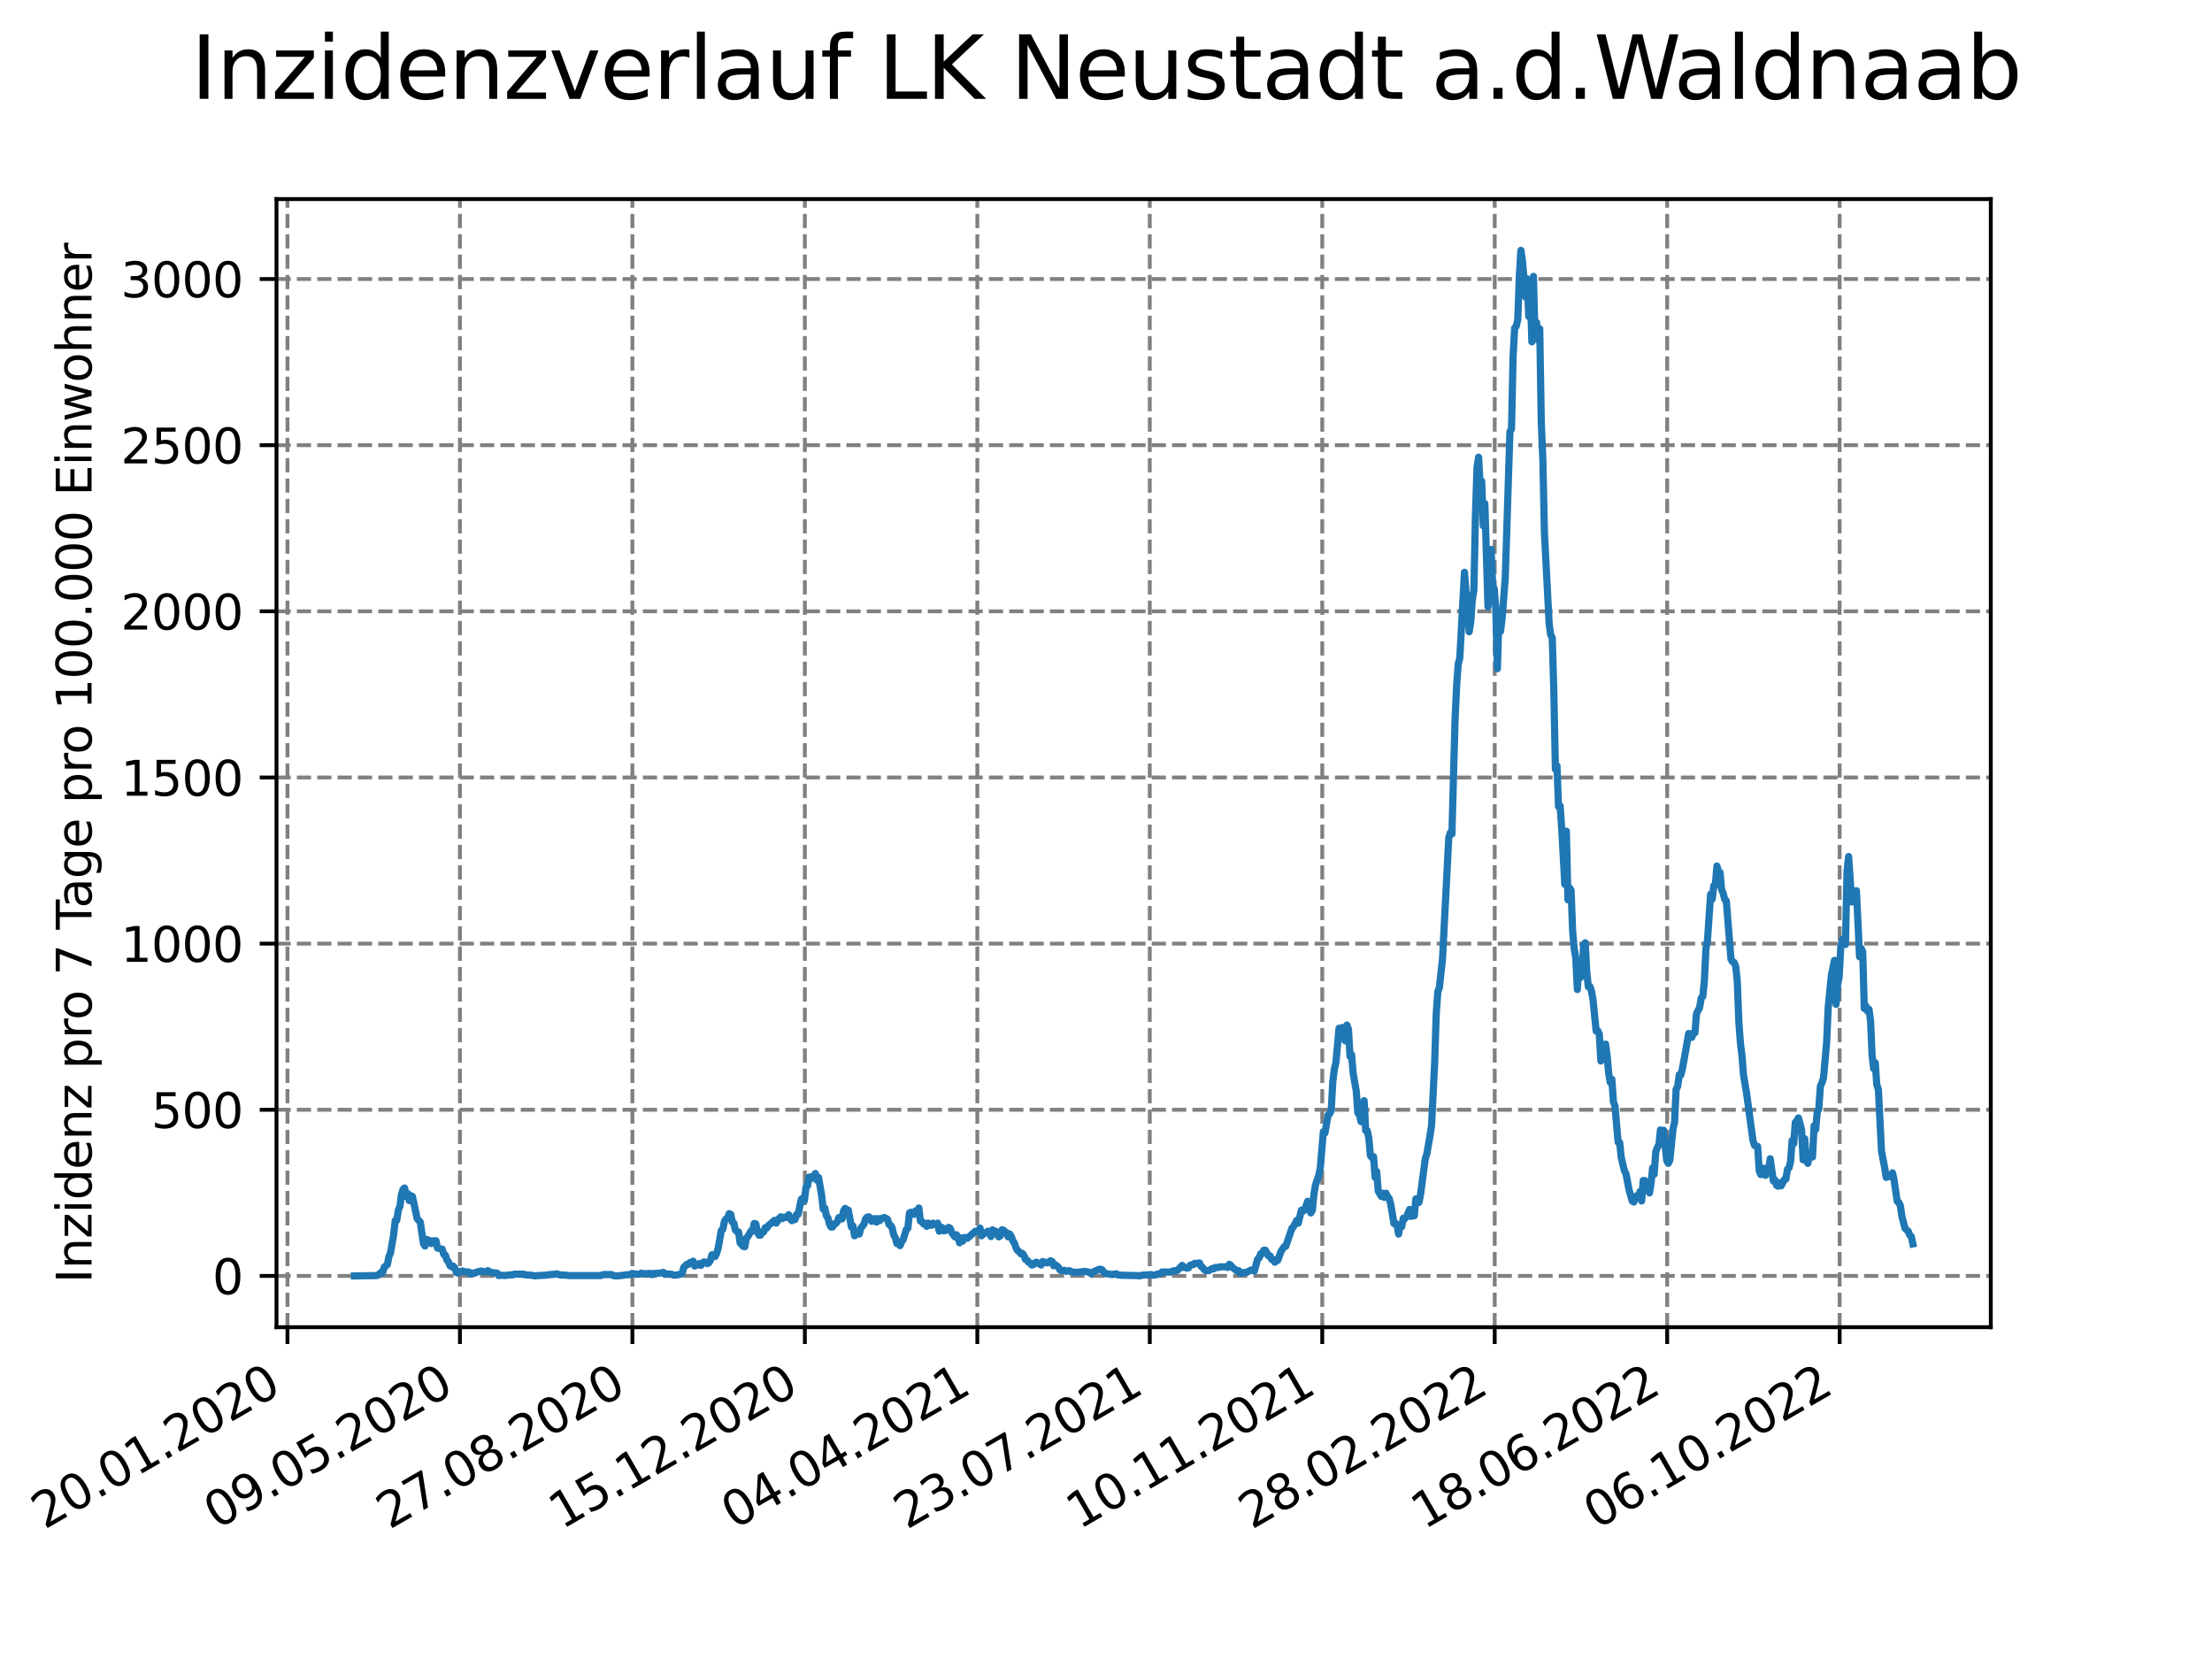 <?xml version="1.0" encoding="utf-8" standalone="no"?>
<!DOCTYPE svg PUBLIC "-//W3C//DTD SVG 1.1//EN"
  "http://www.w3.org/Graphics/SVG/1.1/DTD/svg11.dtd">
<svg xmlns:xlink="http://www.w3.org/1999/xlink" width="460.8pt" height="345.6pt" viewBox="0 0 460.8 345.6" xmlns="http://www.w3.org/2000/svg" version="1.1">
 <defs>
  <style type="text/css">*{stroke-linejoin: round; stroke-linecap: butt}</style>
 </defs>
 <g id="figure_1">
  <g id="patch_1">
   <path d="M 0 345.6 
L 460.8 345.6 
L 460.8 0 
L 0 0 
z
" style="fill: #ffffff"/>
  </g>
  <g id="axes_1">
   <g id="patch_2">
    <path d="M 57.6 276.48 
L 414.72 276.48 
L 414.72 41.472 
L 57.6 41.472 
z
" style="fill: #ffffff"/>
   </g>
   <g id="matplotlib.axis_1">
    <g id="xtick_1">
     <g id="line2d_1">
      <path d="M 59.884 276.48 
L 59.884 41.472 
" clip-path="url(#p2a09c86f92)" style="fill: none; stroke-dasharray: 2.96,1.28; stroke-dashoffset: 0; stroke: #808080; stroke-width: 0.8"/>
     </g>
     <g id="line2d_2">
      <defs>
       <path id="m242b566ea8" d="M 0 0 
L 0 3.5 
" style="stroke: #000000; stroke-width: 0.8"/>
      </defs>
      <g>
       <use xlink:href="#m242b566ea8" x="59.884" y="276.48" style="stroke: #000000; stroke-width: 0.8"/>
      </g>
     </g>
     <g id="text_1">
      <!-- 20.01.2020 -->
      <g transform="translate(9.258 318.689) rotate(-30) scale(0.1 -0.1)">
       <defs>
        <path id="DejaVuSans-32" d="M 1228 531 
L 3431 531 
L 3431 0 
L 469 0 
L 469 531 
Q 828 903 1448 1529 
Q 2069 2156 2228 2338 
Q 2531 2678 2651 2914 
Q 2772 3150 2772 3378 
Q 2772 3750 2511 3984 
Q 2250 4219 1831 4219 
Q 1534 4219 1204 4116 
Q 875 4013 500 3803 
L 500 4441 
Q 881 4594 1212 4672 
Q 1544 4750 1819 4750 
Q 2544 4750 2975 4387 
Q 3406 4025 3406 3419 
Q 3406 3131 3298 2873 
Q 3191 2616 2906 2266 
Q 2828 2175 2409 1742 
Q 1991 1309 1228 531 
z
" transform="scale(0.016)"/>
        <path id="DejaVuSans-30" d="M 2034 4250 
Q 1547 4250 1301 3770 
Q 1056 3291 1056 2328 
Q 1056 1369 1301 889 
Q 1547 409 2034 409 
Q 2525 409 2770 889 
Q 3016 1369 3016 2328 
Q 3016 3291 2770 3770 
Q 2525 4250 2034 4250 
z
M 2034 4750 
Q 2819 4750 3233 4129 
Q 3647 3509 3647 2328 
Q 3647 1150 3233 529 
Q 2819 -91 2034 -91 
Q 1250 -91 836 529 
Q 422 1150 422 2328 
Q 422 3509 836 4129 
Q 1250 4750 2034 4750 
z
" transform="scale(0.016)"/>
        <path id="DejaVuSans-2e" d="M 684 794 
L 1344 794 
L 1344 0 
L 684 0 
L 684 794 
z
" transform="scale(0.016)"/>
        <path id="DejaVuSans-31" d="M 794 531 
L 1825 531 
L 1825 4091 
L 703 3866 
L 703 4441 
L 1819 4666 
L 2450 4666 
L 2450 531 
L 3481 531 
L 3481 0 
L 794 0 
L 794 531 
z
" transform="scale(0.016)"/>
       </defs>
       <use xlink:href="#DejaVuSans-32"/>
       <use xlink:href="#DejaVuSans-30" x="63.623"/>
       <use xlink:href="#DejaVuSans-2e" x="127.246"/>
       <use xlink:href="#DejaVuSans-30" x="159.033"/>
       <use xlink:href="#DejaVuSans-31" x="222.656"/>
       <use xlink:href="#DejaVuSans-2e" x="286.279"/>
       <use xlink:href="#DejaVuSans-32" x="318.066"/>
       <use xlink:href="#DejaVuSans-30" x="381.689"/>
       <use xlink:href="#DejaVuSans-32" x="445.312"/>
       <use xlink:href="#DejaVuSans-30" x="508.936"/>
      </g>
     </g>
    </g>
    <g id="xtick_2">
     <g id="line2d_3">
      <path d="M 95.811 276.48 
L 95.811 41.472 
" clip-path="url(#p2a09c86f92)" style="fill: none; stroke-dasharray: 2.96,1.28; stroke-dashoffset: 0; stroke: #808080; stroke-width: 0.8"/>
     </g>
     <g id="line2d_4">
      <g>
       <use xlink:href="#m242b566ea8" x="95.811" y="276.48" style="stroke: #000000; stroke-width: 0.8"/>
      </g>
     </g>
     <g id="text_2">
      <!-- 09.05.2020 -->
      <g transform="translate(45.186 318.689) rotate(-30) scale(0.1 -0.1)">
       <defs>
        <path id="DejaVuSans-39" d="M 703 97 
L 703 672 
Q 941 559 1184 500 
Q 1428 441 1663 441 
Q 2288 441 2617 861 
Q 2947 1281 2994 2138 
Q 2813 1869 2534 1725 
Q 2256 1581 1919 1581 
Q 1219 1581 811 2004 
Q 403 2428 403 3163 
Q 403 3881 828 4315 
Q 1253 4750 1959 4750 
Q 2769 4750 3195 4129 
Q 3622 3509 3622 2328 
Q 3622 1225 3098 567 
Q 2575 -91 1691 -91 
Q 1453 -91 1209 -44 
Q 966 3 703 97 
z
M 1959 2075 
Q 2384 2075 2632 2365 
Q 2881 2656 2881 3163 
Q 2881 3666 2632 3958 
Q 2384 4250 1959 4250 
Q 1534 4250 1286 3958 
Q 1038 3666 1038 3163 
Q 1038 2656 1286 2365 
Q 1534 2075 1959 2075 
z
" transform="scale(0.016)"/>
        <path id="DejaVuSans-35" d="M 691 4666 
L 3169 4666 
L 3169 4134 
L 1269 4134 
L 1269 2991 
Q 1406 3038 1543 3061 
Q 1681 3084 1819 3084 
Q 2600 3084 3056 2656 
Q 3513 2228 3513 1497 
Q 3513 744 3044 326 
Q 2575 -91 1722 -91 
Q 1428 -91 1123 -41 
Q 819 9 494 109 
L 494 744 
Q 775 591 1075 516 
Q 1375 441 1709 441 
Q 2250 441 2565 725 
Q 2881 1009 2881 1497 
Q 2881 1984 2565 2268 
Q 2250 2553 1709 2553 
Q 1456 2553 1204 2497 
Q 953 2441 691 2322 
L 691 4666 
z
" transform="scale(0.016)"/>
       </defs>
       <use xlink:href="#DejaVuSans-30"/>
       <use xlink:href="#DejaVuSans-39" x="63.623"/>
       <use xlink:href="#DejaVuSans-2e" x="127.246"/>
       <use xlink:href="#DejaVuSans-30" x="159.033"/>
       <use xlink:href="#DejaVuSans-35" x="222.656"/>
       <use xlink:href="#DejaVuSans-2e" x="286.279"/>
       <use xlink:href="#DejaVuSans-32" x="318.066"/>
       <use xlink:href="#DejaVuSans-30" x="381.689"/>
       <use xlink:href="#DejaVuSans-32" x="445.312"/>
       <use xlink:href="#DejaVuSans-30" x="508.936"/>
      </g>
     </g>
    </g>
    <g id="xtick_3">
     <g id="line2d_5">
      <path d="M 131.739 276.48 
L 131.739 41.472 
" clip-path="url(#p2a09c86f92)" style="fill: none; stroke-dasharray: 2.96,1.28; stroke-dashoffset: 0; stroke: #808080; stroke-width: 0.8"/>
     </g>
     <g id="line2d_6">
      <g>
       <use xlink:href="#m242b566ea8" x="131.739" y="276.48" style="stroke: #000000; stroke-width: 0.8"/>
      </g>
     </g>
     <g id="text_3">
      <!-- 27.08.2020 -->
      <g transform="translate(81.113 318.689) rotate(-30) scale(0.1 -0.1)">
       <defs>
        <path id="DejaVuSans-37" d="M 525 4666 
L 3525 4666 
L 3525 4397 
L 1831 0 
L 1172 0 
L 2766 4134 
L 525 4134 
L 525 4666 
z
" transform="scale(0.016)"/>
        <path id="DejaVuSans-38" d="M 2034 2216 
Q 1584 2216 1326 1975 
Q 1069 1734 1069 1313 
Q 1069 891 1326 650 
Q 1584 409 2034 409 
Q 2484 409 2743 651 
Q 3003 894 3003 1313 
Q 3003 1734 2745 1975 
Q 2488 2216 2034 2216 
z
M 1403 2484 
Q 997 2584 770 2862 
Q 544 3141 544 3541 
Q 544 4100 942 4425 
Q 1341 4750 2034 4750 
Q 2731 4750 3128 4425 
Q 3525 4100 3525 3541 
Q 3525 3141 3298 2862 
Q 3072 2584 2669 2484 
Q 3125 2378 3379 2068 
Q 3634 1759 3634 1313 
Q 3634 634 3220 271 
Q 2806 -91 2034 -91 
Q 1263 -91 848 271 
Q 434 634 434 1313 
Q 434 1759 690 2068 
Q 947 2378 1403 2484 
z
M 1172 3481 
Q 1172 3119 1398 2916 
Q 1625 2713 2034 2713 
Q 2441 2713 2670 2916 
Q 2900 3119 2900 3481 
Q 2900 3844 2670 4047 
Q 2441 4250 2034 4250 
Q 1625 4250 1398 4047 
Q 1172 3844 1172 3481 
z
" transform="scale(0.016)"/>
       </defs>
       <use xlink:href="#DejaVuSans-32"/>
       <use xlink:href="#DejaVuSans-37" x="63.623"/>
       <use xlink:href="#DejaVuSans-2e" x="127.246"/>
       <use xlink:href="#DejaVuSans-30" x="159.033"/>
       <use xlink:href="#DejaVuSans-38" x="222.656"/>
       <use xlink:href="#DejaVuSans-2e" x="286.279"/>
       <use xlink:href="#DejaVuSans-32" x="318.066"/>
       <use xlink:href="#DejaVuSans-30" x="381.689"/>
       <use xlink:href="#DejaVuSans-32" x="445.312"/>
       <use xlink:href="#DejaVuSans-30" x="508.936"/>
      </g>
     </g>
    </g>
    <g id="xtick_4">
     <g id="line2d_7">
      <path d="M 167.666 276.48 
L 167.666 41.472 
" clip-path="url(#p2a09c86f92)" style="fill: none; stroke-dasharray: 2.96,1.28; stroke-dashoffset: 0; stroke: #808080; stroke-width: 0.8"/>
     </g>
     <g id="line2d_8">
      <g>
       <use xlink:href="#m242b566ea8" x="167.666" y="276.48" style="stroke: #000000; stroke-width: 0.8"/>
      </g>
     </g>
     <g id="text_4">
      <!-- 15.12.2020 -->
      <g transform="translate(117.041 318.689) rotate(-30) scale(0.1 -0.1)">
       <use xlink:href="#DejaVuSans-31"/>
       <use xlink:href="#DejaVuSans-35" x="63.623"/>
       <use xlink:href="#DejaVuSans-2e" x="127.246"/>
       <use xlink:href="#DejaVuSans-31" x="159.033"/>
       <use xlink:href="#DejaVuSans-32" x="222.656"/>
       <use xlink:href="#DejaVuSans-2e" x="286.279"/>
       <use xlink:href="#DejaVuSans-32" x="318.066"/>
       <use xlink:href="#DejaVuSans-30" x="381.689"/>
       <use xlink:href="#DejaVuSans-32" x="445.312"/>
       <use xlink:href="#DejaVuSans-30" x="508.936"/>
      </g>
     </g>
    </g>
    <g id="xtick_5">
     <g id="line2d_9">
      <path d="M 203.594 276.48 
L 203.594 41.472 
" clip-path="url(#p2a09c86f92)" style="fill: none; stroke-dasharray: 2.96,1.28; stroke-dashoffset: 0; stroke: #808080; stroke-width: 0.8"/>
     </g>
     <g id="line2d_10">
      <g>
       <use xlink:href="#m242b566ea8" x="203.594" y="276.48" style="stroke: #000000; stroke-width: 0.8"/>
      </g>
     </g>
     <g id="text_5">
      <!-- 04.04.2021 -->
      <g transform="translate(152.969 318.689) rotate(-30) scale(0.1 -0.1)">
       <defs>
        <path id="DejaVuSans-34" d="M 2419 4116 
L 825 1625 
L 2419 1625 
L 2419 4116 
z
M 2253 4666 
L 3047 4666 
L 3047 1625 
L 3713 1625 
L 3713 1100 
L 3047 1100 
L 3047 0 
L 2419 0 
L 2419 1100 
L 313 1100 
L 313 1709 
L 2253 4666 
z
" transform="scale(0.016)"/>
       </defs>
       <use xlink:href="#DejaVuSans-30"/>
       <use xlink:href="#DejaVuSans-34" x="63.623"/>
       <use xlink:href="#DejaVuSans-2e" x="127.246"/>
       <use xlink:href="#DejaVuSans-30" x="159.033"/>
       <use xlink:href="#DejaVuSans-34" x="222.656"/>
       <use xlink:href="#DejaVuSans-2e" x="286.279"/>
       <use xlink:href="#DejaVuSans-32" x="318.066"/>
       <use xlink:href="#DejaVuSans-30" x="381.689"/>
       <use xlink:href="#DejaVuSans-32" x="445.312"/>
       <use xlink:href="#DejaVuSans-31" x="508.936"/>
      </g>
     </g>
    </g>
    <g id="xtick_6">
     <g id="line2d_11">
      <path d="M 239.521 276.48 
L 239.521 41.472 
" clip-path="url(#p2a09c86f92)" style="fill: none; stroke-dasharray: 2.96,1.28; stroke-dashoffset: 0; stroke: #808080; stroke-width: 0.8"/>
     </g>
     <g id="line2d_12">
      <g>
       <use xlink:href="#m242b566ea8" x="239.521" y="276.48" style="stroke: #000000; stroke-width: 0.8"/>
      </g>
     </g>
     <g id="text_6">
      <!-- 23.07.2021 -->
      <g transform="translate(188.896 318.689) rotate(-30) scale(0.1 -0.1)">
       <defs>
        <path id="DejaVuSans-33" d="M 2597 2516 
Q 3050 2419 3304 2112 
Q 3559 1806 3559 1356 
Q 3559 666 3084 287 
Q 2609 -91 1734 -91 
Q 1441 -91 1130 -33 
Q 819 25 488 141 
L 488 750 
Q 750 597 1062 519 
Q 1375 441 1716 441 
Q 2309 441 2620 675 
Q 2931 909 2931 1356 
Q 2931 1769 2642 2001 
Q 2353 2234 1838 2234 
L 1294 2234 
L 1294 2753 
L 1863 2753 
Q 2328 2753 2575 2939 
Q 2822 3125 2822 3475 
Q 2822 3834 2567 4026 
Q 2313 4219 1838 4219 
Q 1578 4219 1281 4162 
Q 984 4106 628 3988 
L 628 4550 
Q 988 4650 1302 4700 
Q 1616 4750 1894 4750 
Q 2613 4750 3031 4423 
Q 3450 4097 3450 3541 
Q 3450 3153 3228 2886 
Q 3006 2619 2597 2516 
z
" transform="scale(0.016)"/>
       </defs>
       <use xlink:href="#DejaVuSans-32"/>
       <use xlink:href="#DejaVuSans-33" x="63.623"/>
       <use xlink:href="#DejaVuSans-2e" x="127.246"/>
       <use xlink:href="#DejaVuSans-30" x="159.033"/>
       <use xlink:href="#DejaVuSans-37" x="222.656"/>
       <use xlink:href="#DejaVuSans-2e" x="286.279"/>
       <use xlink:href="#DejaVuSans-32" x="318.066"/>
       <use xlink:href="#DejaVuSans-30" x="381.689"/>
       <use xlink:href="#DejaVuSans-32" x="445.312"/>
       <use xlink:href="#DejaVuSans-31" x="508.936"/>
      </g>
     </g>
    </g>
    <g id="xtick_7">
     <g id="line2d_13">
      <path d="M 275.449 276.48 
L 275.449 41.472 
" clip-path="url(#p2a09c86f92)" style="fill: none; stroke-dasharray: 2.96,1.28; stroke-dashoffset: 0; stroke: #808080; stroke-width: 0.8"/>
     </g>
     <g id="line2d_14">
      <g>
       <use xlink:href="#m242b566ea8" x="275.449" y="276.48" style="stroke: #000000; stroke-width: 0.8"/>
      </g>
     </g>
     <g id="text_7">
      <!-- 10.11.2021 -->
      <g transform="translate(224.824 318.689) rotate(-30) scale(0.1 -0.1)">
       <use xlink:href="#DejaVuSans-31"/>
       <use xlink:href="#DejaVuSans-30" x="63.623"/>
       <use xlink:href="#DejaVuSans-2e" x="127.246"/>
       <use xlink:href="#DejaVuSans-31" x="159.033"/>
       <use xlink:href="#DejaVuSans-31" x="222.656"/>
       <use xlink:href="#DejaVuSans-2e" x="286.279"/>
       <use xlink:href="#DejaVuSans-32" x="318.066"/>
       <use xlink:href="#DejaVuSans-30" x="381.689"/>
       <use xlink:href="#DejaVuSans-32" x="445.312"/>
       <use xlink:href="#DejaVuSans-31" x="508.936"/>
      </g>
     </g>
    </g>
    <g id="xtick_8">
     <g id="line2d_15">
      <path d="M 311.377 276.48 
L 311.377 41.472 
" clip-path="url(#p2a09c86f92)" style="fill: none; stroke-dasharray: 2.96,1.28; stroke-dashoffset: 0; stroke: #808080; stroke-width: 0.8"/>
     </g>
     <g id="line2d_16">
      <g>
       <use xlink:href="#m242b566ea8" x="311.377" y="276.48" style="stroke: #000000; stroke-width: 0.8"/>
      </g>
     </g>
     <g id="text_8">
      <!-- 28.02.2022 -->
      <g transform="translate(260.751 318.689) rotate(-30) scale(0.1 -0.1)">
       <use xlink:href="#DejaVuSans-32"/>
       <use xlink:href="#DejaVuSans-38" x="63.623"/>
       <use xlink:href="#DejaVuSans-2e" x="127.246"/>
       <use xlink:href="#DejaVuSans-30" x="159.033"/>
       <use xlink:href="#DejaVuSans-32" x="222.656"/>
       <use xlink:href="#DejaVuSans-2e" x="286.279"/>
       <use xlink:href="#DejaVuSans-32" x="318.066"/>
       <use xlink:href="#DejaVuSans-30" x="381.689"/>
       <use xlink:href="#DejaVuSans-32" x="445.312"/>
       <use xlink:href="#DejaVuSans-32" x="508.936"/>
      </g>
     </g>
    </g>
    <g id="xtick_9">
     <g id="line2d_17">
      <path d="M 347.304 276.48 
L 347.304 41.472 
" clip-path="url(#p2a09c86f92)" style="fill: none; stroke-dasharray: 2.96,1.28; stroke-dashoffset: 0; stroke: #808080; stroke-width: 0.8"/>
     </g>
     <g id="line2d_18">
      <g>
       <use xlink:href="#m242b566ea8" x="347.304" y="276.48" style="stroke: #000000; stroke-width: 0.8"/>
      </g>
     </g>
     <g id="text_9">
      <!-- 18.06.2022 -->
      <g transform="translate(296.679 318.689) rotate(-30) scale(0.1 -0.1)">
       <defs>
        <path id="DejaVuSans-36" d="M 2113 2584 
Q 1688 2584 1439 2293 
Q 1191 2003 1191 1497 
Q 1191 994 1439 701 
Q 1688 409 2113 409 
Q 2538 409 2786 701 
Q 3034 994 3034 1497 
Q 3034 2003 2786 2293 
Q 2538 2584 2113 2584 
z
M 3366 4563 
L 3366 3988 
Q 3128 4100 2886 4159 
Q 2644 4219 2406 4219 
Q 1781 4219 1451 3797 
Q 1122 3375 1075 2522 
Q 1259 2794 1537 2939 
Q 1816 3084 2150 3084 
Q 2853 3084 3261 2657 
Q 3669 2231 3669 1497 
Q 3669 778 3244 343 
Q 2819 -91 2113 -91 
Q 1303 -91 875 529 
Q 447 1150 447 2328 
Q 447 3434 972 4092 
Q 1497 4750 2381 4750 
Q 2619 4750 2861 4703 
Q 3103 4656 3366 4563 
z
" transform="scale(0.016)"/>
       </defs>
       <use xlink:href="#DejaVuSans-31"/>
       <use xlink:href="#DejaVuSans-38" x="63.623"/>
       <use xlink:href="#DejaVuSans-2e" x="127.246"/>
       <use xlink:href="#DejaVuSans-30" x="159.033"/>
       <use xlink:href="#DejaVuSans-36" x="222.656"/>
       <use xlink:href="#DejaVuSans-2e" x="286.279"/>
       <use xlink:href="#DejaVuSans-32" x="318.066"/>
       <use xlink:href="#DejaVuSans-30" x="381.689"/>
       <use xlink:href="#DejaVuSans-32" x="445.312"/>
       <use xlink:href="#DejaVuSans-32" x="508.936"/>
      </g>
     </g>
    </g>
    <g id="xtick_10">
     <g id="line2d_19">
      <path d="M 383.232 276.48 
L 383.232 41.472 
" clip-path="url(#p2a09c86f92)" style="fill: none; stroke-dasharray: 2.96,1.28; stroke-dashoffset: 0; stroke: #808080; stroke-width: 0.8"/>
     </g>
     <g id="line2d_20">
      <g>
       <use xlink:href="#m242b566ea8" x="383.232" y="276.48" style="stroke: #000000; stroke-width: 0.8"/>
      </g>
     </g>
     <g id="text_10">
      <!-- 06.10.2022 -->
      <g transform="translate(332.606 318.689) rotate(-30) scale(0.1 -0.1)">
       <use xlink:href="#DejaVuSans-30"/>
       <use xlink:href="#DejaVuSans-36" x="63.623"/>
       <use xlink:href="#DejaVuSans-2e" x="127.246"/>
       <use xlink:href="#DejaVuSans-31" x="159.033"/>
       <use xlink:href="#DejaVuSans-30" x="222.656"/>
       <use xlink:href="#DejaVuSans-2e" x="286.279"/>
       <use xlink:href="#DejaVuSans-32" x="318.066"/>
       <use xlink:href="#DejaVuSans-30" x="381.689"/>
       <use xlink:href="#DejaVuSans-32" x="445.312"/>
       <use xlink:href="#DejaVuSans-32" x="508.936"/>
      </g>
     </g>
    </g>
   </g>
   <g id="matplotlib.axis_2">
    <g id="ytick_1">
     <g id="line2d_21">
      <path d="M 57.6 265.798 
L 414.72 265.798 
" clip-path="url(#p2a09c86f92)" style="fill: none; stroke-dasharray: 2.96,1.28; stroke-dashoffset: 0; stroke: #808080; stroke-width: 0.8"/>
     </g>
     <g id="line2d_22">
      <defs>
       <path id="ma85316473f" d="M 0 0 
L -3.5 0 
" style="stroke: #000000; stroke-width: 0.8"/>
      </defs>
      <g>
       <use xlink:href="#ma85316473f" x="57.6" y="265.798" style="stroke: #000000; stroke-width: 0.8"/>
      </g>
     </g>
     <g id="text_11">
      <!-- 0 -->
      <g transform="translate(44.237 269.597) scale(0.1 -0.1)">
       <use xlink:href="#DejaVuSans-30"/>
      </g>
     </g>
    </g>
    <g id="ytick_2">
     <g id="line2d_23">
      <path d="M 57.6 231.186 
L 414.72 231.186 
" clip-path="url(#p2a09c86f92)" style="fill: none; stroke-dasharray: 2.96,1.28; stroke-dashoffset: 0; stroke: #808080; stroke-width: 0.8"/>
     </g>
     <g id="line2d_24">
      <g>
       <use xlink:href="#ma85316473f" x="57.6" y="231.186" style="stroke: #000000; stroke-width: 0.8"/>
      </g>
     </g>
     <g id="text_12">
      <!-- 500 -->
      <g transform="translate(31.512 234.985) scale(0.1 -0.1)">
       <use xlink:href="#DejaVuSans-35"/>
       <use xlink:href="#DejaVuSans-30" x="63.623"/>
       <use xlink:href="#DejaVuSans-30" x="127.246"/>
      </g>
     </g>
    </g>
    <g id="ytick_3">
     <g id="line2d_25">
      <path d="M 57.6 196.574 
L 414.72 196.574 
" clip-path="url(#p2a09c86f92)" style="fill: none; stroke-dasharray: 2.96,1.28; stroke-dashoffset: 0; stroke: #808080; stroke-width: 0.8"/>
     </g>
     <g id="line2d_26">
      <g>
       <use xlink:href="#ma85316473f" x="57.6" y="196.574" style="stroke: #000000; stroke-width: 0.8"/>
      </g>
     </g>
     <g id="text_13">
      <!-- 1000 -->
      <g transform="translate(25.15 200.374) scale(0.1 -0.1)">
       <use xlink:href="#DejaVuSans-31"/>
       <use xlink:href="#DejaVuSans-30" x="63.623"/>
       <use xlink:href="#DejaVuSans-30" x="127.246"/>
       <use xlink:href="#DejaVuSans-30" x="190.869"/>
      </g>
     </g>
    </g>
    <g id="ytick_4">
     <g id="line2d_27">
      <path d="M 57.6 161.963 
L 414.72 161.963 
" clip-path="url(#p2a09c86f92)" style="fill: none; stroke-dasharray: 2.96,1.28; stroke-dashoffset: 0; stroke: #808080; stroke-width: 0.8"/>
     </g>
     <g id="line2d_28">
      <g>
       <use xlink:href="#ma85316473f" x="57.6" y="161.963" style="stroke: #000000; stroke-width: 0.8"/>
      </g>
     </g>
     <g id="text_14">
      <!-- 1500 -->
      <g transform="translate(25.15 165.762) scale(0.1 -0.1)">
       <use xlink:href="#DejaVuSans-31"/>
       <use xlink:href="#DejaVuSans-35" x="63.623"/>
       <use xlink:href="#DejaVuSans-30" x="127.246"/>
       <use xlink:href="#DejaVuSans-30" x="190.869"/>
      </g>
     </g>
    </g>
    <g id="ytick_5">
     <g id="line2d_29">
      <path d="M 57.6 127.351 
L 414.72 127.351 
" clip-path="url(#p2a09c86f92)" style="fill: none; stroke-dasharray: 2.96,1.28; stroke-dashoffset: 0; stroke: #808080; stroke-width: 0.8"/>
     </g>
     <g id="line2d_30">
      <g>
       <use xlink:href="#ma85316473f" x="57.6" y="127.351" style="stroke: #000000; stroke-width: 0.8"/>
      </g>
     </g>
     <g id="text_15">
      <!-- 2000 -->
      <g transform="translate(25.15 131.15) scale(0.1 -0.1)">
       <use xlink:href="#DejaVuSans-32"/>
       <use xlink:href="#DejaVuSans-30" x="63.623"/>
       <use xlink:href="#DejaVuSans-30" x="127.246"/>
       <use xlink:href="#DejaVuSans-30" x="190.869"/>
      </g>
     </g>
    </g>
    <g id="ytick_6">
     <g id="line2d_31">
      <path d="M 57.6 92.739 
L 414.72 92.739 
" clip-path="url(#p2a09c86f92)" style="fill: none; stroke-dasharray: 2.96,1.28; stroke-dashoffset: 0; stroke: #808080; stroke-width: 0.8"/>
     </g>
     <g id="line2d_32">
      <g>
       <use xlink:href="#ma85316473f" x="57.6" y="92.739" style="stroke: #000000; stroke-width: 0.8"/>
      </g>
     </g>
     <g id="text_16">
      <!-- 2500 -->
      <g transform="translate(25.15 96.538) scale(0.1 -0.1)">
       <use xlink:href="#DejaVuSans-32"/>
       <use xlink:href="#DejaVuSans-35" x="63.623"/>
       <use xlink:href="#DejaVuSans-30" x="127.246"/>
       <use xlink:href="#DejaVuSans-30" x="190.869"/>
      </g>
     </g>
    </g>
    <g id="ytick_7">
     <g id="line2d_33">
      <path d="M 57.6 58.127 
L 414.72 58.127 
" clip-path="url(#p2a09c86f92)" style="fill: none; stroke-dasharray: 2.96,1.28; stroke-dashoffset: 0; stroke: #808080; stroke-width: 0.8"/>
     </g>
     <g id="line2d_34">
      <g>
       <use xlink:href="#ma85316473f" x="57.6" y="58.127" style="stroke: #000000; stroke-width: 0.8"/>
      </g>
     </g>
     <g id="text_17">
      <!-- 3000 -->
      <g transform="translate(25.15 61.927) scale(0.1 -0.1)">
       <use xlink:href="#DejaVuSans-33"/>
       <use xlink:href="#DejaVuSans-30" x="63.623"/>
       <use xlink:href="#DejaVuSans-30" x="127.246"/>
       <use xlink:href="#DejaVuSans-30" x="190.869"/>
      </g>
     </g>
    </g>
    <g id="text_18">
     <!-- Inzidenz pro 7 Tage pro 100.000 Einwohner -->
     <g transform="translate(19.07 267.301) rotate(-90) scale(0.1 -0.1)">
      <defs>
       <path id="DejaVuSans-49" d="M 628 4666 
L 1259 4666 
L 1259 0 
L 628 0 
L 628 4666 
z
" transform="scale(0.016)"/>
       <path id="DejaVuSans-6e" d="M 3513 2113 
L 3513 0 
L 2938 0 
L 2938 2094 
Q 2938 2591 2744 2837 
Q 2550 3084 2163 3084 
Q 1697 3084 1428 2787 
Q 1159 2491 1159 1978 
L 1159 0 
L 581 0 
L 581 3500 
L 1159 3500 
L 1159 2956 
Q 1366 3272 1645 3428 
Q 1925 3584 2291 3584 
Q 2894 3584 3203 3211 
Q 3513 2838 3513 2113 
z
" transform="scale(0.016)"/>
       <path id="DejaVuSans-7a" d="M 353 3500 
L 3084 3500 
L 3084 2975 
L 922 459 
L 3084 459 
L 3084 0 
L 275 0 
L 275 525 
L 2438 3041 
L 353 3041 
L 353 3500 
z
" transform="scale(0.016)"/>
       <path id="DejaVuSans-69" d="M 603 3500 
L 1178 3500 
L 1178 0 
L 603 0 
L 603 3500 
z
M 603 4863 
L 1178 4863 
L 1178 4134 
L 603 4134 
L 603 4863 
z
" transform="scale(0.016)"/>
       <path id="DejaVuSans-64" d="M 2906 2969 
L 2906 4863 
L 3481 4863 
L 3481 0 
L 2906 0 
L 2906 525 
Q 2725 213 2448 61 
Q 2172 -91 1784 -91 
Q 1150 -91 751 415 
Q 353 922 353 1747 
Q 353 2572 751 3078 
Q 1150 3584 1784 3584 
Q 2172 3584 2448 3432 
Q 2725 3281 2906 2969 
z
M 947 1747 
Q 947 1113 1208 752 
Q 1469 391 1925 391 
Q 2381 391 2643 752 
Q 2906 1113 2906 1747 
Q 2906 2381 2643 2742 
Q 2381 3103 1925 3103 
Q 1469 3103 1208 2742 
Q 947 2381 947 1747 
z
" transform="scale(0.016)"/>
       <path id="DejaVuSans-65" d="M 3597 1894 
L 3597 1613 
L 953 1613 
Q 991 1019 1311 708 
Q 1631 397 2203 397 
Q 2534 397 2845 478 
Q 3156 559 3463 722 
L 3463 178 
Q 3153 47 2828 -22 
Q 2503 -91 2169 -91 
Q 1331 -91 842 396 
Q 353 884 353 1716 
Q 353 2575 817 3079 
Q 1281 3584 2069 3584 
Q 2775 3584 3186 3129 
Q 3597 2675 3597 1894 
z
M 3022 2063 
Q 3016 2534 2758 2815 
Q 2500 3097 2075 3097 
Q 1594 3097 1305 2825 
Q 1016 2553 972 2059 
L 3022 2063 
z
" transform="scale(0.016)"/>
       <path id="DejaVuSans-20" transform="scale(0.016)"/>
       <path id="DejaVuSans-70" d="M 1159 525 
L 1159 -1331 
L 581 -1331 
L 581 3500 
L 1159 3500 
L 1159 2969 
Q 1341 3281 1617 3432 
Q 1894 3584 2278 3584 
Q 2916 3584 3314 3078 
Q 3713 2572 3713 1747 
Q 3713 922 3314 415 
Q 2916 -91 2278 -91 
Q 1894 -91 1617 61 
Q 1341 213 1159 525 
z
M 3116 1747 
Q 3116 2381 2855 2742 
Q 2594 3103 2138 3103 
Q 1681 3103 1420 2742 
Q 1159 2381 1159 1747 
Q 1159 1113 1420 752 
Q 1681 391 2138 391 
Q 2594 391 2855 752 
Q 3116 1113 3116 1747 
z
" transform="scale(0.016)"/>
       <path id="DejaVuSans-72" d="M 2631 2963 
Q 2534 3019 2420 3045 
Q 2306 3072 2169 3072 
Q 1681 3072 1420 2755 
Q 1159 2438 1159 1844 
L 1159 0 
L 581 0 
L 581 3500 
L 1159 3500 
L 1159 2956 
Q 1341 3275 1631 3429 
Q 1922 3584 2338 3584 
Q 2397 3584 2469 3576 
Q 2541 3569 2628 3553 
L 2631 2963 
z
" transform="scale(0.016)"/>
       <path id="DejaVuSans-6f" d="M 1959 3097 
Q 1497 3097 1228 2736 
Q 959 2375 959 1747 
Q 959 1119 1226 758 
Q 1494 397 1959 397 
Q 2419 397 2687 759 
Q 2956 1122 2956 1747 
Q 2956 2369 2687 2733 
Q 2419 3097 1959 3097 
z
M 1959 3584 
Q 2709 3584 3137 3096 
Q 3566 2609 3566 1747 
Q 3566 888 3137 398 
Q 2709 -91 1959 -91 
Q 1206 -91 779 398 
Q 353 888 353 1747 
Q 353 2609 779 3096 
Q 1206 3584 1959 3584 
z
" transform="scale(0.016)"/>
       <path id="DejaVuSans-54" d="M -19 4666 
L 3928 4666 
L 3928 4134 
L 2272 4134 
L 2272 0 
L 1638 0 
L 1638 4134 
L -19 4134 
L -19 4666 
z
" transform="scale(0.016)"/>
       <path id="DejaVuSans-61" d="M 2194 1759 
Q 1497 1759 1228 1600 
Q 959 1441 959 1056 
Q 959 750 1161 570 
Q 1363 391 1709 391 
Q 2188 391 2477 730 
Q 2766 1069 2766 1631 
L 2766 1759 
L 2194 1759 
z
M 3341 1997 
L 3341 0 
L 2766 0 
L 2766 531 
Q 2569 213 2275 61 
Q 1981 -91 1556 -91 
Q 1019 -91 701 211 
Q 384 513 384 1019 
Q 384 1609 779 1909 
Q 1175 2209 1959 2209 
L 2766 2209 
L 2766 2266 
Q 2766 2663 2505 2880 
Q 2244 3097 1772 3097 
Q 1472 3097 1187 3025 
Q 903 2953 641 2809 
L 641 3341 
Q 956 3463 1253 3523 
Q 1550 3584 1831 3584 
Q 2591 3584 2966 3190 
Q 3341 2797 3341 1997 
z
" transform="scale(0.016)"/>
       <path id="DejaVuSans-67" d="M 2906 1791 
Q 2906 2416 2648 2759 
Q 2391 3103 1925 3103 
Q 1463 3103 1205 2759 
Q 947 2416 947 1791 
Q 947 1169 1205 825 
Q 1463 481 1925 481 
Q 2391 481 2648 825 
Q 2906 1169 2906 1791 
z
M 3481 434 
Q 3481 -459 3084 -895 
Q 2688 -1331 1869 -1331 
Q 1566 -1331 1297 -1286 
Q 1028 -1241 775 -1147 
L 775 -588 
Q 1028 -725 1275 -790 
Q 1522 -856 1778 -856 
Q 2344 -856 2625 -561 
Q 2906 -266 2906 331 
L 2906 616 
Q 2728 306 2450 153 
Q 2172 0 1784 0 
Q 1141 0 747 490 
Q 353 981 353 1791 
Q 353 2603 747 3093 
Q 1141 3584 1784 3584 
Q 2172 3584 2450 3431 
Q 2728 3278 2906 2969 
L 2906 3500 
L 3481 3500 
L 3481 434 
z
" transform="scale(0.016)"/>
       <path id="DejaVuSans-45" d="M 628 4666 
L 3578 4666 
L 3578 4134 
L 1259 4134 
L 1259 2753 
L 3481 2753 
L 3481 2222 
L 1259 2222 
L 1259 531 
L 3634 531 
L 3634 0 
L 628 0 
L 628 4666 
z
" transform="scale(0.016)"/>
       <path id="DejaVuSans-77" d="M 269 3500 
L 844 3500 
L 1563 769 
L 2278 3500 
L 2956 3500 
L 3675 769 
L 4391 3500 
L 4966 3500 
L 4050 0 
L 3372 0 
L 2619 2869 
L 1863 0 
L 1184 0 
L 269 3500 
z
" transform="scale(0.016)"/>
       <path id="DejaVuSans-68" d="M 3513 2113 
L 3513 0 
L 2938 0 
L 2938 2094 
Q 2938 2591 2744 2837 
Q 2550 3084 2163 3084 
Q 1697 3084 1428 2787 
Q 1159 2491 1159 1978 
L 1159 0 
L 581 0 
L 581 4863 
L 1159 4863 
L 1159 2956 
Q 1366 3272 1645 3428 
Q 1925 3584 2291 3584 
Q 2894 3584 3203 3211 
Q 3513 2838 3513 2113 
z
" transform="scale(0.016)"/>
      </defs>
      <use xlink:href="#DejaVuSans-49"/>
      <use xlink:href="#DejaVuSans-6e" x="29.492"/>
      <use xlink:href="#DejaVuSans-7a" x="92.871"/>
      <use xlink:href="#DejaVuSans-69" x="145.361"/>
      <use xlink:href="#DejaVuSans-64" x="173.145"/>
      <use xlink:href="#DejaVuSans-65" x="236.621"/>
      <use xlink:href="#DejaVuSans-6e" x="298.145"/>
      <use xlink:href="#DejaVuSans-7a" x="361.523"/>
      <use xlink:href="#DejaVuSans-20" x="414.014"/>
      <use xlink:href="#DejaVuSans-70" x="445.801"/>
      <use xlink:href="#DejaVuSans-72" x="509.277"/>
      <use xlink:href="#DejaVuSans-6f" x="548.141"/>
      <use xlink:href="#DejaVuSans-20" x="609.322"/>
      <use xlink:href="#DejaVuSans-37" x="641.109"/>
      <use xlink:href="#DejaVuSans-20" x="704.732"/>
      <use xlink:href="#DejaVuSans-54" x="736.52"/>
      <use xlink:href="#DejaVuSans-61" x="781.104"/>
      <use xlink:href="#DejaVuSans-67" x="842.383"/>
      <use xlink:href="#DejaVuSans-65" x="905.859"/>
      <use xlink:href="#DejaVuSans-20" x="967.383"/>
      <use xlink:href="#DejaVuSans-70" x="999.17"/>
      <use xlink:href="#DejaVuSans-72" x="1062.646"/>
      <use xlink:href="#DejaVuSans-6f" x="1101.51"/>
      <use xlink:href="#DejaVuSans-20" x="1162.691"/>
      <use xlink:href="#DejaVuSans-31" x="1194.479"/>
      <use xlink:href="#DejaVuSans-30" x="1258.102"/>
      <use xlink:href="#DejaVuSans-30" x="1321.725"/>
      <use xlink:href="#DejaVuSans-2e" x="1385.348"/>
      <use xlink:href="#DejaVuSans-30" x="1417.135"/>
      <use xlink:href="#DejaVuSans-30" x="1480.758"/>
      <use xlink:href="#DejaVuSans-30" x="1544.381"/>
      <use xlink:href="#DejaVuSans-20" x="1608.004"/>
      <use xlink:href="#DejaVuSans-45" x="1639.791"/>
      <use xlink:href="#DejaVuSans-69" x="1702.975"/>
      <use xlink:href="#DejaVuSans-6e" x="1730.758"/>
      <use xlink:href="#DejaVuSans-77" x="1794.137"/>
      <use xlink:href="#DejaVuSans-6f" x="1875.924"/>
      <use xlink:href="#DejaVuSans-68" x="1937.105"/>
      <use xlink:href="#DejaVuSans-6e" x="2000.484"/>
      <use xlink:href="#DejaVuSans-65" x="2063.863"/>
      <use xlink:href="#DejaVuSans-72" x="2125.387"/>
     </g>
    </g>
   </g>
   <g id="line2d_35">
    <path d="M 73.833 265.798 
L 78.405 265.725 
L 78.732 265.651 
L 79.385 265.065 
L 79.712 265.138 
L 80.038 263.966 
L 80.692 263.453 
L 81.018 261.767 
L 81.345 261.034 
L 81.998 257.223 
L 82.325 254.291 
L 82.651 254.218 
L 82.978 252.092 
L 83.305 251.359 
L 83.631 248.868 
L 83.958 247.768 
L 84.284 247.475 
L 84.611 249.234 
L 84.938 248.648 
L 85.264 250.114 
L 85.591 249.087 
L 85.917 249.234 
L 86.897 253.851 
L 87.551 254.584 
L 88.204 259.055 
L 88.53 259.568 
L 88.857 258.176 
L 89.51 258.469 
L 89.837 259.055 
L 90.163 258.469 
L 90.49 258.762 
L 90.817 258.469 
L 91.143 260.008 
L 92.123 260.228 
L 92.45 261.327 
L 92.776 261.474 
L 93.103 262.5 
L 93.43 262.866 
L 93.756 263.672 
L 94.083 263.892 
L 94.409 263.746 
L 94.736 264.112 
L 95.063 265.065 
L 95.389 265.211 
L 95.716 264.918 
L 96.369 264.772 
L 96.696 264.918 
L 97.676 264.992 
L 98.002 265.358 
L 98.329 265.211 
L 98.982 265.211 
L 99.309 264.992 
L 100.288 264.772 
L 100.615 264.918 
L 101.268 264.918 
L 101.595 264.698 
L 102.248 265.065 
L 102.901 265.138 
L 103.555 265.211 
L 103.881 265.725 
L 104.534 265.651 
L 105.188 265.725 
L 106.168 265.578 
L 106.821 265.578 
L 107.147 265.431 
L 109.107 265.431 
L 109.434 265.578 
L 110.74 265.651 
L 111.393 265.798 
L 112.047 265.725 
L 113.68 265.651 
L 114.66 265.505 
L 115.639 265.431 
L 115.966 265.358 
L 116.619 265.578 
L 117.926 265.651 
L 118.579 265.725 
L 125.111 265.725 
L 125.764 265.505 
L 127.397 265.505 
L 127.724 265.725 
L 128.377 265.798 
L 129.357 265.725 
L 130.337 265.578 
L 131.317 265.505 
L 131.643 265.285 
L 132.623 265.431 
L 133.277 265.431 
L 133.603 265.211 
L 133.93 265.358 
L 135.563 265.285 
L 135.889 265.505 
L 136.216 265.285 
L 137.523 265.211 
L 138.176 265.065 
L 138.502 265.431 
L 138.829 265.358 
L 139.482 265.431 
L 139.809 265.431 
L 140.462 265.651 
L 141.115 265.578 
L 142.095 265.358 
L 142.422 264.039 
L 143.075 263.379 
L 143.402 263.379 
L 143.728 263.013 
L 144.055 263.086 
L 144.381 262.72 
L 144.708 263.746 
L 145.035 263.306 
L 145.361 263.526 
L 145.688 263.233 
L 146.014 263.599 
L 146.341 263.086 
L 146.668 262.866 
L 147.321 263.233 
L 147.648 263.086 
L 147.974 262.573 
L 148.301 261.4 
L 148.627 261.4 
L 148.954 261.767 
L 149.281 261.107 
L 149.607 260.008 
L 150.26 256.343 
L 150.587 256.05 
L 150.914 254.438 
L 151.24 253.925 
L 151.567 253.778 
L 151.894 252.825 
L 152.22 252.972 
L 152.547 254.584 
L 152.873 254.804 
L 153.2 256.27 
L 153.527 256.563 
L 153.853 256.636 
L 154.18 258.908 
L 154.833 259.641 
L 155.16 259.715 
L 155.486 257.882 
L 155.813 257.589 
L 156.466 256.417 
L 156.793 256.49 
L 157.119 254.877 
L 157.446 254.951 
L 157.773 256.563 
L 158.099 257.296 
L 158.426 257.296 
L 158.752 256.636 
L 159.079 256.636 
L 159.406 255.757 
L 159.732 255.83 
L 160.059 255.317 
L 161.365 254.218 
L 161.692 254.804 
L 162.345 253.778 
L 162.672 253.485 
L 162.998 253.851 
L 163.325 253.558 
L 163.652 253.631 
L 163.978 253.485 
L 164.305 253.045 
L 164.631 253.925 
L 164.958 254.291 
L 165.285 253.778 
L 165.611 254.071 
L 165.938 252.972 
L 166.265 252.972 
L 166.918 249.82 
L 167.244 249.6 
L 167.571 250.114 
L 167.898 247.328 
L 168.224 247.035 
L 168.551 245.203 
L 168.877 245.569 
L 169.204 245.056 
L 169.531 245.13 
L 169.857 244.47 
L 170.184 245.863 
L 170.511 245.276 
L 171.164 249.014 
L 171.49 251.873 
L 171.817 251.653 
L 172.144 253.265 
L 172.47 253.705 
L 172.797 255.024 
L 173.123 255.61 
L 173.45 255.61 
L 173.777 254.951 
L 174.103 254.877 
L 174.43 254.511 
L 174.757 253.631 
L 175.083 253.558 
L 175.41 253.925 
L 175.736 252.239 
L 176.063 251.726 
L 176.39 252.312 
L 176.716 252.092 
L 177.369 255.61 
L 177.696 255.39 
L 178.023 257.443 
L 178.676 256.636 
L 179.003 257.076 
L 179.329 255.83 
L 179.982 255.024 
L 180.309 253.925 
L 180.636 253.558 
L 180.962 253.485 
L 181.289 253.705 
L 181.615 254.438 
L 181.942 253.998 
L 182.269 253.851 
L 182.595 254.584 
L 182.922 253.851 
L 183.248 254.291 
L 183.575 253.851 
L 184.228 253.631 
L 184.882 253.998 
L 185.208 255.097 
L 185.535 255.244 
L 185.861 255.83 
L 186.188 257.296 
L 186.515 257.809 
L 186.841 259.055 
L 187.168 259.055 
L 187.494 259.495 
L 187.821 258.689 
L 188.148 258.249 
L 188.801 256.123 
L 189.128 255.83 
L 189.454 252.679 
L 189.781 252.532 
L 190.107 252.605 
L 190.434 252.972 
L 190.761 252.239 
L 191.087 252.312 
L 191.414 251.653 
L 191.74 254.364 
L 192.067 254.511 
L 192.394 254.951 
L 192.72 254.804 
L 193.047 255.464 
L 193.374 254.804 
L 193.7 255.244 
L 194.027 255.244 
L 194.353 254.804 
L 194.68 255.097 
L 195.007 255.024 
L 195.333 254.804 
L 195.66 256.49 
L 195.986 255.61 
L 196.313 255.757 
L 196.64 256.417 
L 196.966 256.343 
L 197.62 255.684 
L 197.946 255.904 
L 198.273 256.783 
L 198.926 257.663 
L 199.253 257.223 
L 199.579 257.809 
L 199.906 258.908 
L 200.232 257.882 
L 200.559 258.542 
L 200.886 257.809 
L 201.212 257.809 
L 201.539 257.956 
L 203.172 256.49 
L 203.825 256.563 
L 204.152 255.83 
L 204.478 257.443 
L 204.805 257.076 
L 205.132 256.93 
L 205.785 256.49 
L 206.111 256.563 
L 206.438 257.589 
L 206.765 256.197 
L 207.091 256.563 
L 207.418 256.49 
L 208.071 257.663 
L 208.398 257.443 
L 208.724 256.197 
L 209.051 256.27 
L 209.378 256.636 
L 209.704 256.783 
L 210.031 257.663 
L 210.357 257.076 
L 210.684 257.589 
L 211.011 258.542 
L 211.337 258.982 
L 211.664 260.008 
L 211.991 260.521 
L 212.317 260.741 
L 212.644 261.18 
L 212.97 261.107 
L 213.297 261.547 
L 213.624 262.353 
L 213.95 262.5 
L 214.277 262.939 
L 214.603 263.086 
L 214.93 263.526 
L 215.257 263.453 
L 215.583 263.086 
L 215.91 262.939 
L 216.89 263.526 
L 217.216 262.793 
L 217.87 263.013 
L 218.196 263.086 
L 218.849 262.646 
L 219.176 262.793 
L 219.503 263.672 
L 219.829 263.453 
L 220.483 263.966 
L 220.809 264.552 
L 221.136 264.698 
L 221.789 264.625 
L 222.116 264.845 
L 222.769 264.698 
L 223.095 264.918 
L 224.075 265.065 
L 225.055 264.992 
L 226.035 264.845 
L 227.015 265.065 
L 227.341 265.358 
L 227.668 264.992 
L 228.974 264.405 
L 229.301 264.405 
L 229.628 264.552 
L 229.954 265.065 
L 230.281 265.285 
L 231.587 265.505 
L 232.567 265.358 
L 232.894 265.578 
L 233.547 265.651 
L 236.813 265.725 
L 237.466 265.798 
L 237.793 265.651 
L 239.1 265.578 
L 239.753 265.505 
L 240.079 265.651 
L 240.733 265.578 
L 241.059 265.431 
L 241.712 265.358 
L 242.039 264.992 
L 243.999 264.992 
L 244.325 264.772 
L 245.305 264.625 
L 246.285 263.599 
L 246.612 264.039 
L 246.938 264.039 
L 247.265 264.185 
L 247.591 264.112 
L 247.918 263.599 
L 248.245 263.453 
L 248.571 263.453 
L 248.898 263.159 
L 249.225 263.233 
L 249.878 263.086 
L 250.204 263.819 
L 250.531 264.039 
L 250.858 264.479 
L 251.184 264.698 
L 251.837 264.698 
L 252.491 264.259 
L 252.817 264.332 
L 253.144 264.039 
L 253.797 264.039 
L 254.124 263.892 
L 255.43 263.892 
L 255.757 264.039 
L 256.083 263.379 
L 256.41 263.599 
L 256.737 264.039 
L 257.717 264.772 
L 258.043 264.698 
L 258.37 265.211 
L 259.35 265.065 
L 259.676 265.065 
L 260.329 264.698 
L 260.656 264.552 
L 261.309 264.772 
L 261.963 262.353 
L 262.289 262.06 
L 262.616 261.18 
L 262.942 261.18 
L 263.269 260.448 
L 263.596 260.448 
L 264.249 261.62 
L 264.575 261.62 
L 264.902 262.353 
L 265.229 262.353 
L 265.555 262.939 
L 266.209 262.5 
L 266.862 260.667 
L 267.515 259.715 
L 267.842 259.641 
L 269.148 255.83 
L 269.475 255.537 
L 270.128 254.218 
L 270.454 254.804 
L 271.108 252.092 
L 271.434 252.312 
L 271.761 252.092 
L 272.414 250.26 
L 272.741 250.48 
L 273.067 252.679 
L 273.394 252.092 
L 273.721 248.721 
L 274.047 246.815 
L 274.7 244.91 
L 275.027 243.371 
L 275.68 235.748 
L 276.007 236.042 
L 276.66 232.304 
L 276.987 232.011 
L 277.313 231.351 
L 277.64 225.414 
L 277.967 222.703 
L 278.293 221.383 
L 278.946 214.201 
L 279.273 216.326 
L 279.6 214.054 
L 279.926 214.347 
L 280.253 216.839 
L 280.58 213.541 
L 280.906 214.421 
L 281.233 220.064 
L 281.559 219.698 
L 281.886 223.582 
L 282.539 227.32 
L 282.866 231.864 
L 283.192 232.157 
L 283.519 233.623 
L 283.846 233.77 
L 284.172 229.299 
L 284.499 235.529 
L 284.826 235.529 
L 285.152 237.068 
L 285.479 240.732 
L 285.805 241.172 
L 286.132 240.952 
L 286.459 245.276 
L 286.785 244.03 
L 287.112 248.135 
L 287.765 249.234 
L 288.092 248.574 
L 288.418 249.454 
L 288.745 248.574 
L 289.072 249.307 
L 289.398 249.674 
L 289.725 250.92 
L 290.378 254.877 
L 290.705 254.804 
L 291.031 255.244 
L 291.358 257.076 
L 291.684 255.171 
L 292.011 255.537 
L 292.338 253.778 
L 292.664 253.851 
L 292.991 253.485 
L 293.644 251.946 
L 293.971 253.412 
L 294.297 251.946 
L 294.624 253.265 
L 294.951 249.747 
L 295.604 250.48 
L 295.93 248.794 
L 296.91 241.392 
L 297.237 240.366 
L 297.89 236.628 
L 298.217 234.503 
L 298.87 221.31 
L 299.197 211.123 
L 299.523 206.579 
L 299.85 205.699 
L 300.503 199.689 
L 301.809 174.477 
L 302.136 173.451 
L 302.463 173.744 
L 303.116 149.851 
L 303.443 142.815 
L 303.769 138.345 
L 304.096 137.099 
L 305.076 119.216 
L 306.055 131.602 
L 306.382 129.623 
L 306.709 124.932 
L 307.035 123.027 
L 307.362 107.342 
L 307.689 97.375 
L 308.015 95.249 
L 308.342 101.039 
L 308.668 100.233 
L 308.995 109.541 
L 309.322 104.924 
L 309.975 126.398 
L 310.628 114.452 
L 310.955 122.001 
L 311.281 122.66 
L 311.608 126.911 
L 311.935 139.297 
L 312.261 128.304 
L 312.588 131.528 
L 312.914 128.89 
L 313.568 120.462 
L 314.547 89.899 
L 314.874 89.386 
L 315.201 74.288 
L 315.527 68.352 
L 315.854 67.985 
L 316.18 66.593 
L 316.507 57.504 
L 316.834 52.154 
L 317.16 54.353 
L 317.814 61.902 
L 318.14 58.091 
L 318.467 65.933 
L 318.793 61.169 
L 319.12 71.21 
L 319.447 57.578 
L 319.773 70.404 
L 320.1 67.179 
L 320.426 70.843 
L 320.753 68.498 
L 321.08 87.994 
L 321.406 95.836 
L 321.733 111.007 
L 322.713 129.843 
L 323.039 132.261 
L 323.366 132.848 
L 323.693 144.135 
L 324.019 160.259 
L 324.346 159.526 
L 324.672 168.027 
L 324.999 167.881 
L 325.326 172.498 
L 325.979 184.225 
L 326.306 173.158 
L 326.632 187.45 
L 326.959 184.958 
L 327.285 185.471 
L 327.612 194.046 
L 327.939 197.637 
L 328.265 199.616 
L 328.592 206.139 
L 328.918 200.129 
L 329.245 203.647 
L 329.572 202.914 
L 329.898 196.831 
L 330.225 196.391 
L 330.552 202.401 
L 330.878 205.553 
L 331.205 205.479 
L 331.531 206.432 
L 331.858 208.264 
L 332.511 214.787 
L 332.838 214.714 
L 333.164 215.447 
L 333.491 221.017 
L 333.818 218.525 
L 334.144 218.232 
L 334.471 217.499 
L 334.797 219.918 
L 335.124 223.655 
L 335.451 225.488 
L 335.777 224.828 
L 336.104 229.519 
L 336.431 230.398 
L 337.084 237.947 
L 337.41 238.02 
L 337.737 241.172 
L 338.39 243.884 
L 338.717 244.47 
L 339.37 247.915 
L 340.023 250.187 
L 340.35 250.407 
L 340.677 249.381 
L 341.003 249.087 
L 341.33 249.454 
L 341.656 248.208 
L 341.983 250.187 
L 342.31 245.936 
L 342.636 245.936 
L 342.963 246.669 
L 343.289 246.522 
L 343.616 248.501 
L 343.943 246.522 
L 344.269 243.297 
L 344.596 244.617 
L 344.923 239.926 
L 345.249 239.047 
L 345.576 238.534 
L 345.902 235.382 
L 346.229 236.115 
L 346.556 235.455 
L 347.209 241.758 
L 347.535 242.345 
L 347.862 241.685 
L 348.515 235.235 
L 348.842 233.77 
L 349.169 226.88 
L 349.495 226.294 
L 349.822 223.875 
L 350.148 223.949 
L 350.475 222.629 
L 351.128 219.038 
L 351.781 215.3 
L 352.435 216.106 
L 352.761 215.154 
L 353.088 215.154 
L 353.415 211.123 
L 354.068 209.877 
L 354.394 207.898 
L 354.721 207.605 
L 355.048 204.38 
L 355.374 197.637 
L 355.701 195.878 
L 356.354 186.277 
L 356.681 187.303 
L 357.007 184.518 
L 357.334 184.445 
L 357.66 180.414 
L 357.987 181.513 
L 358.314 181.733 
L 358.64 185.324 
L 358.967 186.057 
L 359.294 187.376 
L 359.62 187.669 
L 360.6 199.836 
L 360.927 200.349 
L 361.253 200.495 
L 361.58 201.302 
L 361.906 204.38 
L 362.233 212.882 
L 362.56 217.279 
L 362.886 219.918 
L 363.213 224.022 
L 363.866 227.906 
L 365.173 237.581 
L 365.499 238.607 
L 366.152 238.827 
L 366.479 243.884 
L 366.806 244.69 
L 367.132 243.444 
L 367.459 243.371 
L 367.786 244.837 
L 368.112 243.664 
L 368.439 243.81 
L 368.765 241.392 
L 369.419 246.009 
L 369.745 245.789 
L 370.072 246.889 
L 370.398 247.109 
L 370.725 246.376 
L 371.052 247.035 
L 371.705 245.716 
L 372.032 245.643 
L 372.358 243.591 
L 372.685 243.297 
L 373.011 241.905 
L 373.338 237.581 
L 373.665 238.24 
L 373.991 233.843 
L 374.318 233.476 
L 374.644 232.89 
L 375.298 235.309 
L 375.624 241.612 
L 375.951 237.214 
L 376.278 241.612 
L 376.604 242.345 
L 376.931 240.806 
L 377.584 241.025 
L 377.911 234.503 
L 378.237 235.309 
L 378.564 231.717 
L 378.89 230.985 
L 379.217 226.294 
L 379.544 225.561 
L 379.87 224.535 
L 380.523 217.133 
L 380.85 209.877 
L 381.503 203.207 
L 382.157 200.056 
L 382.483 209.217 
L 382.81 205.186 
L 383.136 203.5 
L 383.463 197.344 
L 383.79 195.732 
L 384.116 195.512 
L 384.443 196.758 
L 384.769 181.513 
L 385.096 178.435 
L 385.749 187.889 
L 386.076 187.376 
L 386.403 186.204 
L 386.729 185.544 
L 387.382 199.323 
L 387.709 197.564 
L 388.036 198.223 
L 388.362 210.097 
L 388.689 209.51 
L 389.015 210.61 
L 389.342 210.243 
L 389.669 212.662 
L 389.995 219.918 
L 390.322 222.629 
L 390.649 221.383 
L 390.975 226.001 
L 391.302 226.954 
L 391.955 239.853 
L 392.608 243.224 
L 392.935 245.276 
L 393.261 245.056 
L 393.588 245.13 
L 393.915 245.056 
L 394.241 244.324 
L 394.568 245.789 
L 395.221 250.26 
L 395.548 250.48 
L 395.874 251.14 
L 396.201 253.412 
L 396.854 255.904 
L 397.507 256.49 
L 397.834 257.296 
L 398.161 257.589 
L 398.487 259.128 
L 398.487 259.128 
" clip-path="url(#p2a09c86f92)" style="fill: none; stroke: #1f77b4; stroke-width: 1.5; stroke-linecap: square"/>
   </g>
   <g id="patch_3">
    <path d="M 57.6 276.48 
L 57.6 41.472 
" style="fill: none; stroke: #000000; stroke-width: 0.8; stroke-linejoin: miter; stroke-linecap: square"/>
   </g>
   <g id="patch_4">
    <path d="M 414.72 276.48 
L 414.72 41.472 
" style="fill: none; stroke: #000000; stroke-width: 0.8; stroke-linejoin: miter; stroke-linecap: square"/>
   </g>
   <g id="patch_5">
    <path d="M 57.6 276.48 
L 414.72 276.48 
" style="fill: none; stroke: #000000; stroke-width: 0.8; stroke-linejoin: miter; stroke-linecap: square"/>
   </g>
   <g id="patch_6">
    <path d="M 57.6 41.472 
L 414.72 41.472 
" style="fill: none; stroke: #000000; stroke-width: 0.8; stroke-linejoin: miter; stroke-linecap: square"/>
   </g>
  </g>
  <g id="text_19">
   <!-- Inzidenzverlauf LK Neustadt a.d.Waldnaab -->
   <g transform="translate(39.788 20.589) scale(0.18 -0.18)">
    <defs>
     <path id="DejaVuSans-76" d="M 191 3500 
L 800 3500 
L 1894 563 
L 2988 3500 
L 3597 3500 
L 2284 0 
L 1503 0 
L 191 3500 
z
" transform="scale(0.016)"/>
     <path id="DejaVuSans-6c" d="M 603 4863 
L 1178 4863 
L 1178 0 
L 603 0 
L 603 4863 
z
" transform="scale(0.016)"/>
     <path id="DejaVuSans-75" d="M 544 1381 
L 544 3500 
L 1119 3500 
L 1119 1403 
Q 1119 906 1312 657 
Q 1506 409 1894 409 
Q 2359 409 2629 706 
Q 2900 1003 2900 1516 
L 2900 3500 
L 3475 3500 
L 3475 0 
L 2900 0 
L 2900 538 
Q 2691 219 2414 64 
Q 2138 -91 1772 -91 
Q 1169 -91 856 284 
Q 544 659 544 1381 
z
M 1991 3584 
L 1991 3584 
z
" transform="scale(0.016)"/>
     <path id="DejaVuSans-66" d="M 2375 4863 
L 2375 4384 
L 1825 4384 
Q 1516 4384 1395 4259 
Q 1275 4134 1275 3809 
L 1275 3500 
L 2222 3500 
L 2222 3053 
L 1275 3053 
L 1275 0 
L 697 0 
L 697 3053 
L 147 3053 
L 147 3500 
L 697 3500 
L 697 3744 
Q 697 4328 969 4595 
Q 1241 4863 1831 4863 
L 2375 4863 
z
" transform="scale(0.016)"/>
     <path id="DejaVuSans-4c" d="M 628 4666 
L 1259 4666 
L 1259 531 
L 3531 531 
L 3531 0 
L 628 0 
L 628 4666 
z
" transform="scale(0.016)"/>
     <path id="DejaVuSans-4b" d="M 628 4666 
L 1259 4666 
L 1259 2694 
L 3353 4666 
L 4166 4666 
L 1850 2491 
L 4331 0 
L 3500 0 
L 1259 2247 
L 1259 0 
L 628 0 
L 628 4666 
z
" transform="scale(0.016)"/>
     <path id="DejaVuSans-4e" d="M 628 4666 
L 1478 4666 
L 3547 763 
L 3547 4666 
L 4159 4666 
L 4159 0 
L 3309 0 
L 1241 3903 
L 1241 0 
L 628 0 
L 628 4666 
z
" transform="scale(0.016)"/>
     <path id="DejaVuSans-73" d="M 2834 3397 
L 2834 2853 
Q 2591 2978 2328 3040 
Q 2066 3103 1784 3103 
Q 1356 3103 1142 2972 
Q 928 2841 928 2578 
Q 928 2378 1081 2264 
Q 1234 2150 1697 2047 
L 1894 2003 
Q 2506 1872 2764 1633 
Q 3022 1394 3022 966 
Q 3022 478 2636 193 
Q 2250 -91 1575 -91 
Q 1294 -91 989 -36 
Q 684 19 347 128 
L 347 722 
Q 666 556 975 473 
Q 1284 391 1588 391 
Q 1994 391 2212 530 
Q 2431 669 2431 922 
Q 2431 1156 2273 1281 
Q 2116 1406 1581 1522 
L 1381 1569 
Q 847 1681 609 1914 
Q 372 2147 372 2553 
Q 372 3047 722 3315 
Q 1072 3584 1716 3584 
Q 2034 3584 2315 3537 
Q 2597 3491 2834 3397 
z
" transform="scale(0.016)"/>
     <path id="DejaVuSans-74" d="M 1172 4494 
L 1172 3500 
L 2356 3500 
L 2356 3053 
L 1172 3053 
L 1172 1153 
Q 1172 725 1289 603 
Q 1406 481 1766 481 
L 2356 481 
L 2356 0 
L 1766 0 
Q 1100 0 847 248 
Q 594 497 594 1153 
L 594 3053 
L 172 3053 
L 172 3500 
L 594 3500 
L 594 4494 
L 1172 4494 
z
" transform="scale(0.016)"/>
     <path id="DejaVuSans-57" d="M 213 4666 
L 850 4666 
L 1831 722 
L 2809 4666 
L 3519 4666 
L 4500 722 
L 5478 4666 
L 6119 4666 
L 4947 0 
L 4153 0 
L 3169 4050 
L 2175 0 
L 1381 0 
L 213 4666 
z
" transform="scale(0.016)"/>
     <path id="DejaVuSans-62" d="M 3116 1747 
Q 3116 2381 2855 2742 
Q 2594 3103 2138 3103 
Q 1681 3103 1420 2742 
Q 1159 2381 1159 1747 
Q 1159 1113 1420 752 
Q 1681 391 2138 391 
Q 2594 391 2855 752 
Q 3116 1113 3116 1747 
z
M 1159 2969 
Q 1341 3281 1617 3432 
Q 1894 3584 2278 3584 
Q 2916 3584 3314 3078 
Q 3713 2572 3713 1747 
Q 3713 922 3314 415 
Q 2916 -91 2278 -91 
Q 1894 -91 1617 61 
Q 1341 213 1159 525 
L 1159 0 
L 581 0 
L 581 4863 
L 1159 4863 
L 1159 2969 
z
" transform="scale(0.016)"/>
    </defs>
    <use xlink:href="#DejaVuSans-49"/>
    <use xlink:href="#DejaVuSans-6e" x="29.492"/>
    <use xlink:href="#DejaVuSans-7a" x="92.871"/>
    <use xlink:href="#DejaVuSans-69" x="145.361"/>
    <use xlink:href="#DejaVuSans-64" x="173.145"/>
    <use xlink:href="#DejaVuSans-65" x="236.621"/>
    <use xlink:href="#DejaVuSans-6e" x="298.145"/>
    <use xlink:href="#DejaVuSans-7a" x="361.523"/>
    <use xlink:href="#DejaVuSans-76" x="414.014"/>
    <use xlink:href="#DejaVuSans-65" x="473.193"/>
    <use xlink:href="#DejaVuSans-72" x="534.717"/>
    <use xlink:href="#DejaVuSans-6c" x="575.83"/>
    <use xlink:href="#DejaVuSans-61" x="603.613"/>
    <use xlink:href="#DejaVuSans-75" x="664.893"/>
    <use xlink:href="#DejaVuSans-66" x="728.271"/>
    <use xlink:href="#DejaVuSans-20" x="763.477"/>
    <use xlink:href="#DejaVuSans-4c" x="795.264"/>
    <use xlink:href="#DejaVuSans-4b" x="850.977"/>
    <use xlink:href="#DejaVuSans-20" x="916.553"/>
    <use xlink:href="#DejaVuSans-4e" x="948.34"/>
    <use xlink:href="#DejaVuSans-65" x="1023.145"/>
    <use xlink:href="#DejaVuSans-75" x="1084.668"/>
    <use xlink:href="#DejaVuSans-73" x="1148.047"/>
    <use xlink:href="#DejaVuSans-74" x="1200.146"/>
    <use xlink:href="#DejaVuSans-61" x="1239.355"/>
    <use xlink:href="#DejaVuSans-64" x="1300.635"/>
    <use xlink:href="#DejaVuSans-74" x="1364.111"/>
    <use xlink:href="#DejaVuSans-20" x="1403.32"/>
    <use xlink:href="#DejaVuSans-61" x="1435.107"/>
    <use xlink:href="#DejaVuSans-2e" x="1496.387"/>
    <use xlink:href="#DejaVuSans-64" x="1528.174"/>
    <use xlink:href="#DejaVuSans-2e" x="1591.65"/>
    <use xlink:href="#DejaVuSans-57" x="1623.438"/>
    <use xlink:href="#DejaVuSans-61" x="1715.939"/>
    <use xlink:href="#DejaVuSans-6c" x="1777.219"/>
    <use xlink:href="#DejaVuSans-64" x="1805.002"/>
    <use xlink:href="#DejaVuSans-6e" x="1868.479"/>
    <use xlink:href="#DejaVuSans-61" x="1931.857"/>
    <use xlink:href="#DejaVuSans-61" x="1993.137"/>
    <use xlink:href="#DejaVuSans-62" x="2054.416"/>
   </g>
  </g>
 </g>
 <defs>
  <clipPath id="p2a09c86f92">
   <rect x="57.6" y="41.472" width="357.12" height="235.008"/>
  </clipPath>
 </defs>
</svg>
